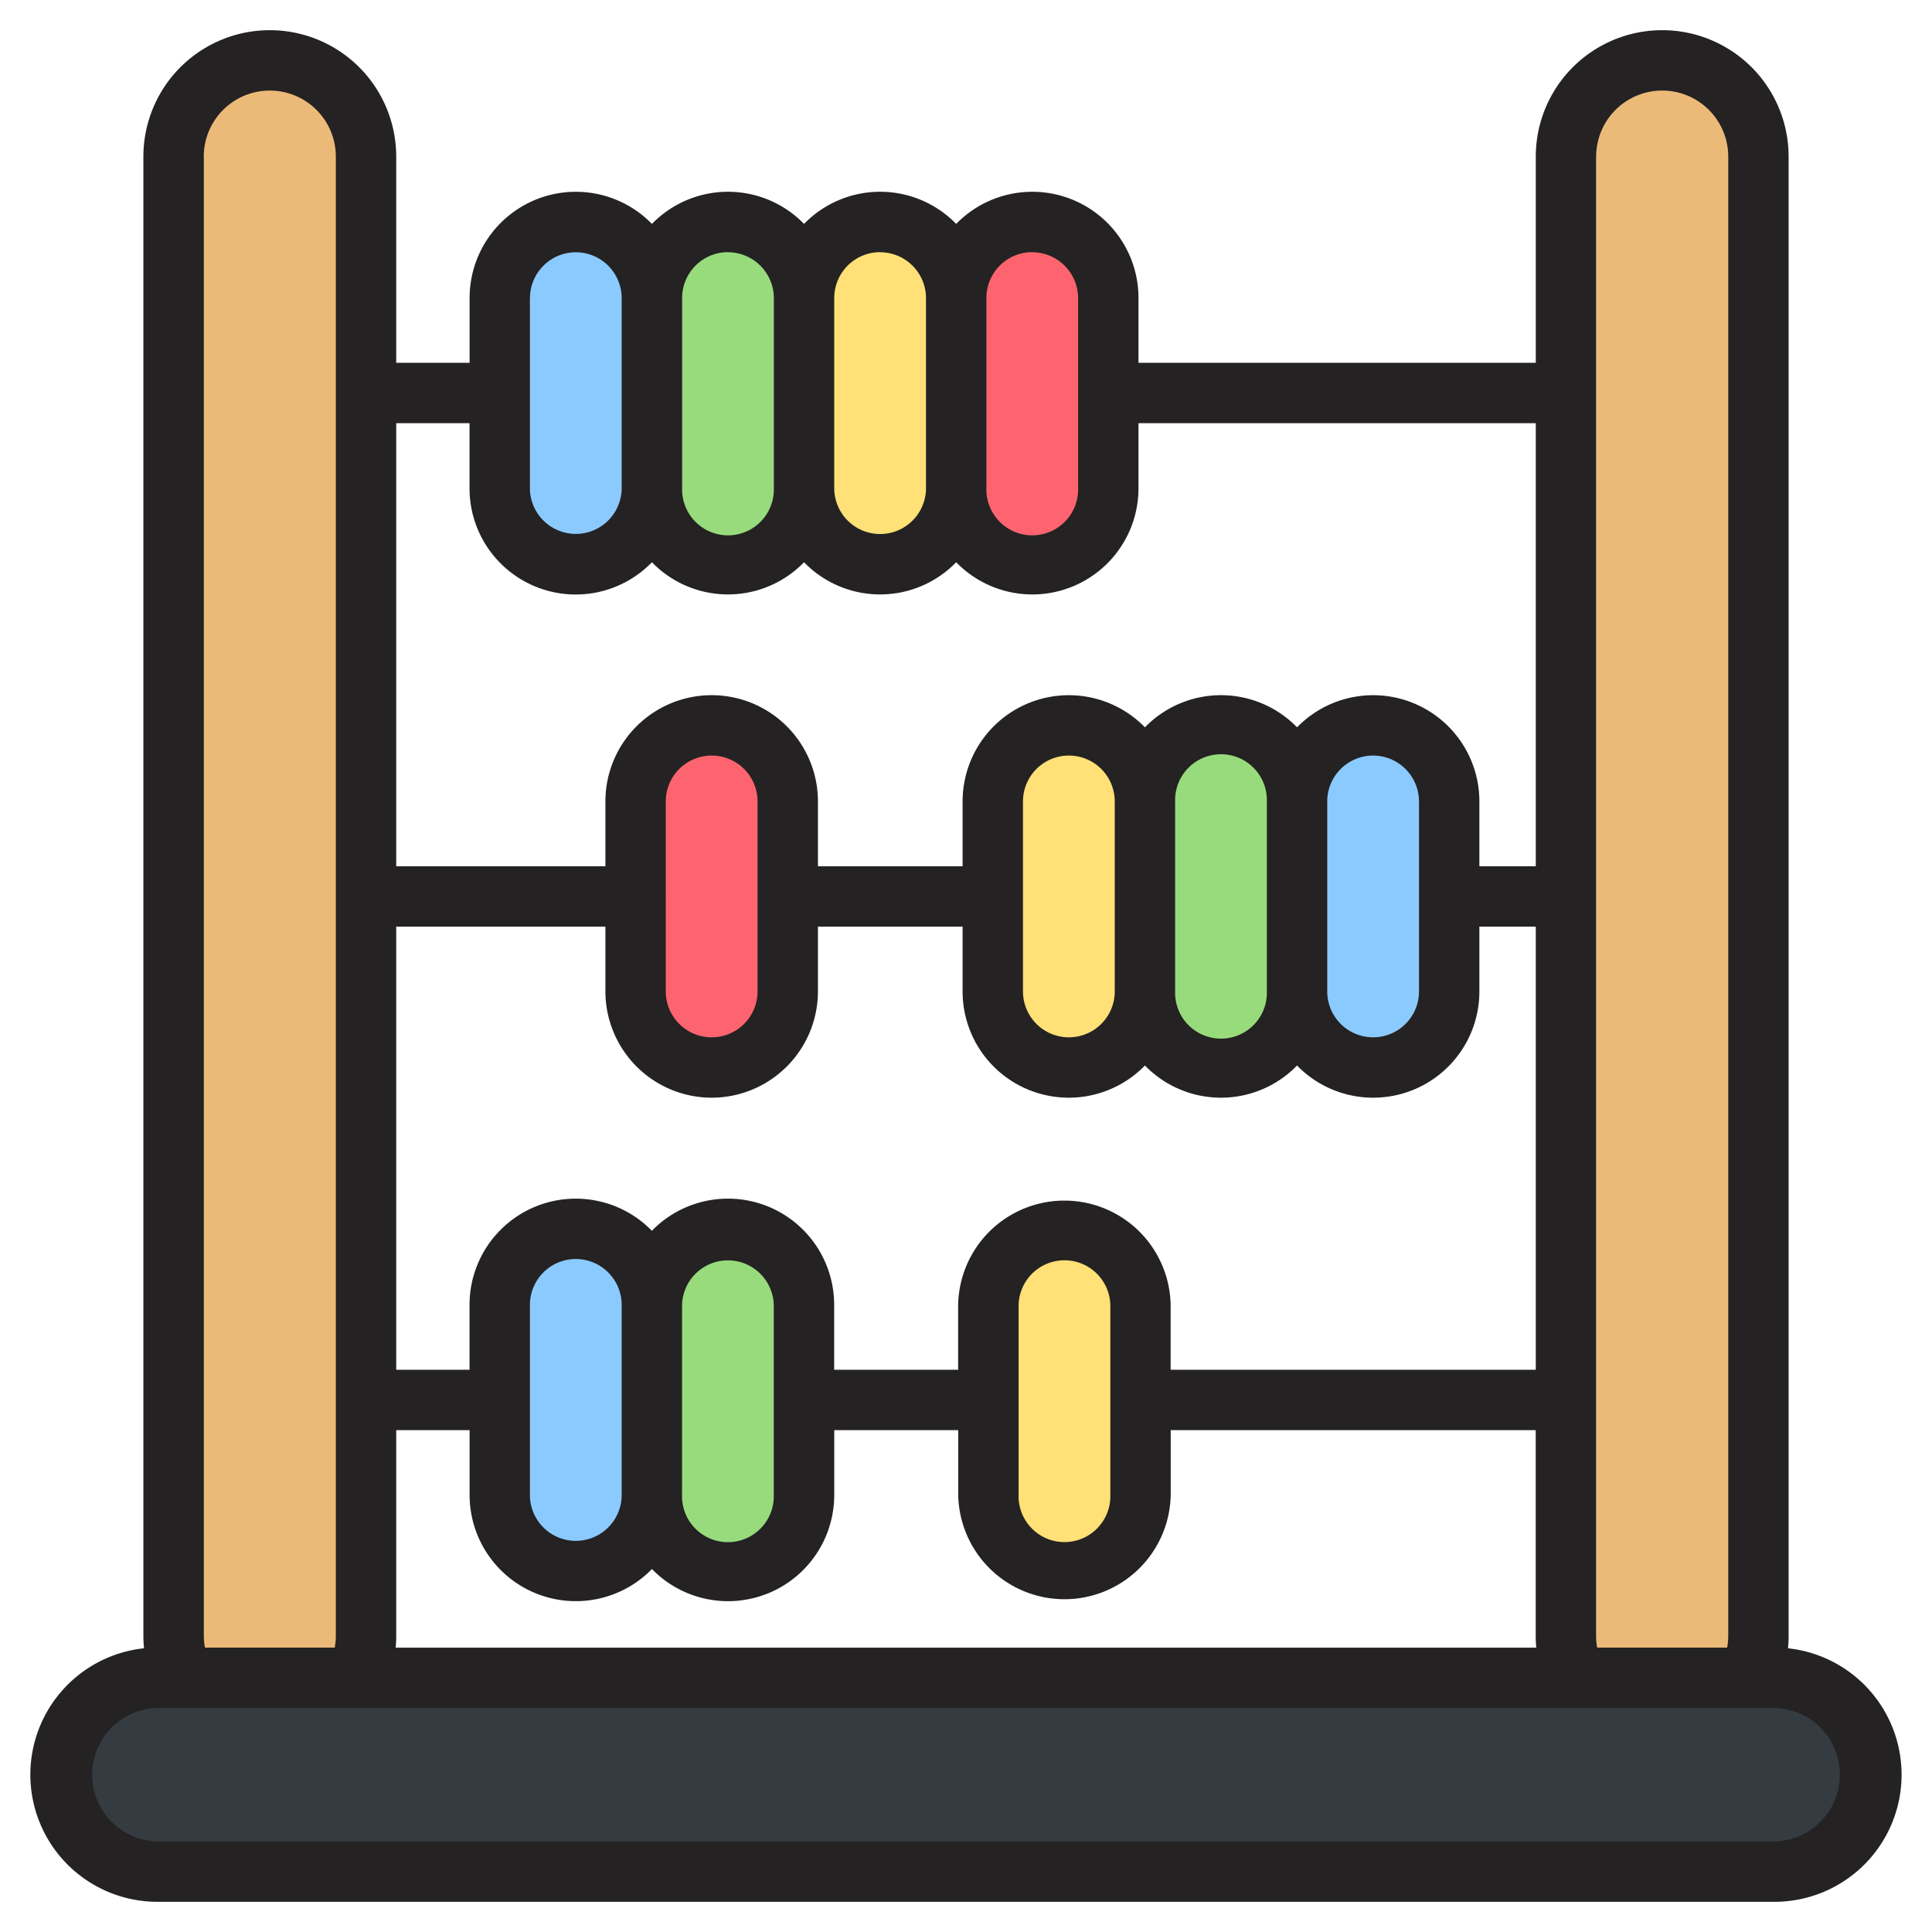<svg id="Layer_1" viewBox="0 0 512 512" xmlns="http://www.w3.org/2000/svg" data-name="Layer 1"><rect fill="#ecba78" height="453.13" rx="25.5" width="51" x="414.98" y="16"/><rect fill="#ecba78" height="453.13" rx="25.5" width="51" x="46.02" y="16"/><rect fill="#343b41" height="51.36" rx="25.68" width="480" x="16" y="444.63"/><rect fill="#8bcaff" height="90.67" rx="20.16" width="40.31" x="132.45" y="58.82"/><rect fill="#98db7c" height="90.67" rx="20.16" width="40.31" x="172.77" y="58.82"/><rect fill="#ffe177" height="90.67" rx="20.16" width="40.31" x="213.08" y="58.82"/><rect fill="#fe646f" height="90.67" rx="20.16" width="40.31" x="253.4" y="58.82"/><rect fill="#fe646f" height="90.67" rx="20.16" width="40.31" x="168.44" y="192.23"/><rect fill="#ffe177" height="90.67" rx="20.16" width="40.31" x="263.1" y="192.23"/><rect fill="#98db7c" height="90.67" rx="20.16" width="40.31" x="303.42" y="192.23"/><rect fill="#8bcaff" height="90.67" rx="20.16" width="40.31" x="343.73" y="192.23"/><rect fill="#8bcaff" height="90.67" rx="20.16" width="40.31" x="132.45" y="325.65"/><rect fill="#98db7c" height="90.67" rx="20.16" width="40.31" x="172.77" y="325.65"/><rect fill="#ffe177" height="90.67" rx="20.16" width="40.31" x="261.94" y="325.65"/><path d="m470.32 488h-428.64a17.69 17.69 0 0 1 0-35.37h428.64a17.69 17.69 0 0 1 0 35.37zm-416.32-446.5a17.5 17.5 0 0 1 35 0v392.13a16.58 16.58 0 0 1 -.29 3h-34.4a17.53 17.53 0 0 1 -.29-3v-392.13zm70.43 70.65v17.18a28.14 28.14 0 0 0 48.34 19.67 28.08 28.08 0 0 0 40.31 0 28.09 28.09 0 0 0 40.32 0 28.13 28.13 0 0 0 48.31-19.63v-17.22h105.29v117.42h-14.95v-17.18a28.15 28.15 0 0 0 -48.32-19.64 28.1 28.1 0 0 0 -40.31 0 28.15 28.15 0 0 0 -48.32 19.64v17.18h-38.34v-17.18a28.16 28.16 0 0 0 -56.32 0v17.18h-55.44v-117.42zm16-33.18v50.36a12.16 12.16 0 1 0 24.32 0v-50.33a12.17 12.17 0 0 0 -12.16-12.15 12.17 12.17 0 0 0 -12.14 12.15zm52.47-12.15a12.16 12.16 0 0 0 -12.13 12.18v50.36a12.16 12.16 0 1 0 24.31 0v-50.36a12.17 12.17 0 0 0 -12.16-12.15zm40.32 0a12.17 12.17 0 0 0 -12.14 12.18v50.36a12.16 12.16 0 1 0 24.32 0v-50.36a12.17 12.17 0 0 0 -12.16-12.15zm40.31 0a12.16 12.16 0 0 0 -12.13 12.18v50.36a12.16 12.16 0 1 0 24.31 0v-50.36a12.17 12.17 0 0 0 -12.16-12.15zm-92.78 279a12.16 12.16 0 0 1 24.31 0v50.36a12.16 12.16 0 1 1 -24.31 0v-50.38zm-16 50.36a12.16 12.16 0 1 1 -24.32 0v-50.38a12.17 12.17 0 0 1 12.16-12.15 12.17 12.17 0 0 1 12.16 12.15v50.36zm129.5-50.38v50.36a12.16 12.16 0 1 1 -24.31 0v-50.36a12.16 12.16 0 0 1 24.31 0zm1.17-83.06v-50.35a12.16 12.16 0 0 0 -24.32 0v50.35a12.16 12.16 0 0 0 24.32 0zm40.31 0v-50.35a12.16 12.16 0 1 0 -24.31 0v50.35a12.16 12.16 0 1 0 24.31 0zm16-50.35v50.35a12.16 12.16 0 0 0 24.32 0v-50.35a12.18 12.18 0 0 0 -12.16-12.16 12.17 12.17 0 0 0 -12.16 12.16zm-175.29 50.35a12.16 12.16 0 0 0 24.32 0v-50.35a12.16 12.16 0 0 0 -24.32 0zm12.16 28.16a28.2 28.2 0 0 1 -28.16-28.16v-17.17h-55.44v117.43h19.43v-17.2a28.15 28.15 0 0 1 48.32-19.63 28.14 28.14 0 0 1 48.31 19.63v17.2h32.86v-17.2a28.16 28.16 0 0 1 56.31 0v17.2h96.77v-117.43h-14.95v17.17a28.14 28.14 0 0 1 -48.32 19.63 28.08 28.08 0 0 1 -40.31 0 28.14 28.14 0 0 1 -48.32-19.63v-17.17h-38.34v17.17a28.19 28.19 0 0 1 -28.16 28.16zm-83.6 88.1v54.65c0 1-.06 2-.15 3h302.28c-.09-1-.15-2-.15-3v-54.65h-96.73v17.18a28.16 28.16 0 0 1 -56.31 0v-17.18h-32.86v17.18a28.14 28.14 0 0 1 -48.31 19.63 28.15 28.15 0 0 1 -48.32-19.63v-17.18zm318-337.5a17.5 17.5 0 0 1 35 0v392.13a17.53 17.53 0 0 1 -.29 3h-34.44a16.58 16.58 0 0 1 -.29-3v-392.13zm50.84 395.31c.1-1.05.16-2.11.16-3.18v-392.13a33.5 33.5 0 0 0 -67 0v54.65h-105.29v-17.15a28.14 28.14 0 0 0 -48.31-19.66 28.11 28.11 0 0 0 -40.32 0 28.1 28.1 0 0 0 -40.31 0 28.15 28.15 0 0 0 -48.32 19.66v17.15h-19.45v-54.65a33.5 33.5 0 0 0 -67 0v392.13c0 1.07.07 2.13.16 3.18a33.69 33.69 0 0 0 3.52 67.19h428.64a33.69 33.69 0 0 0 3.5-67.19z" fill="#242222" fill-rule="evenodd"/></svg>
